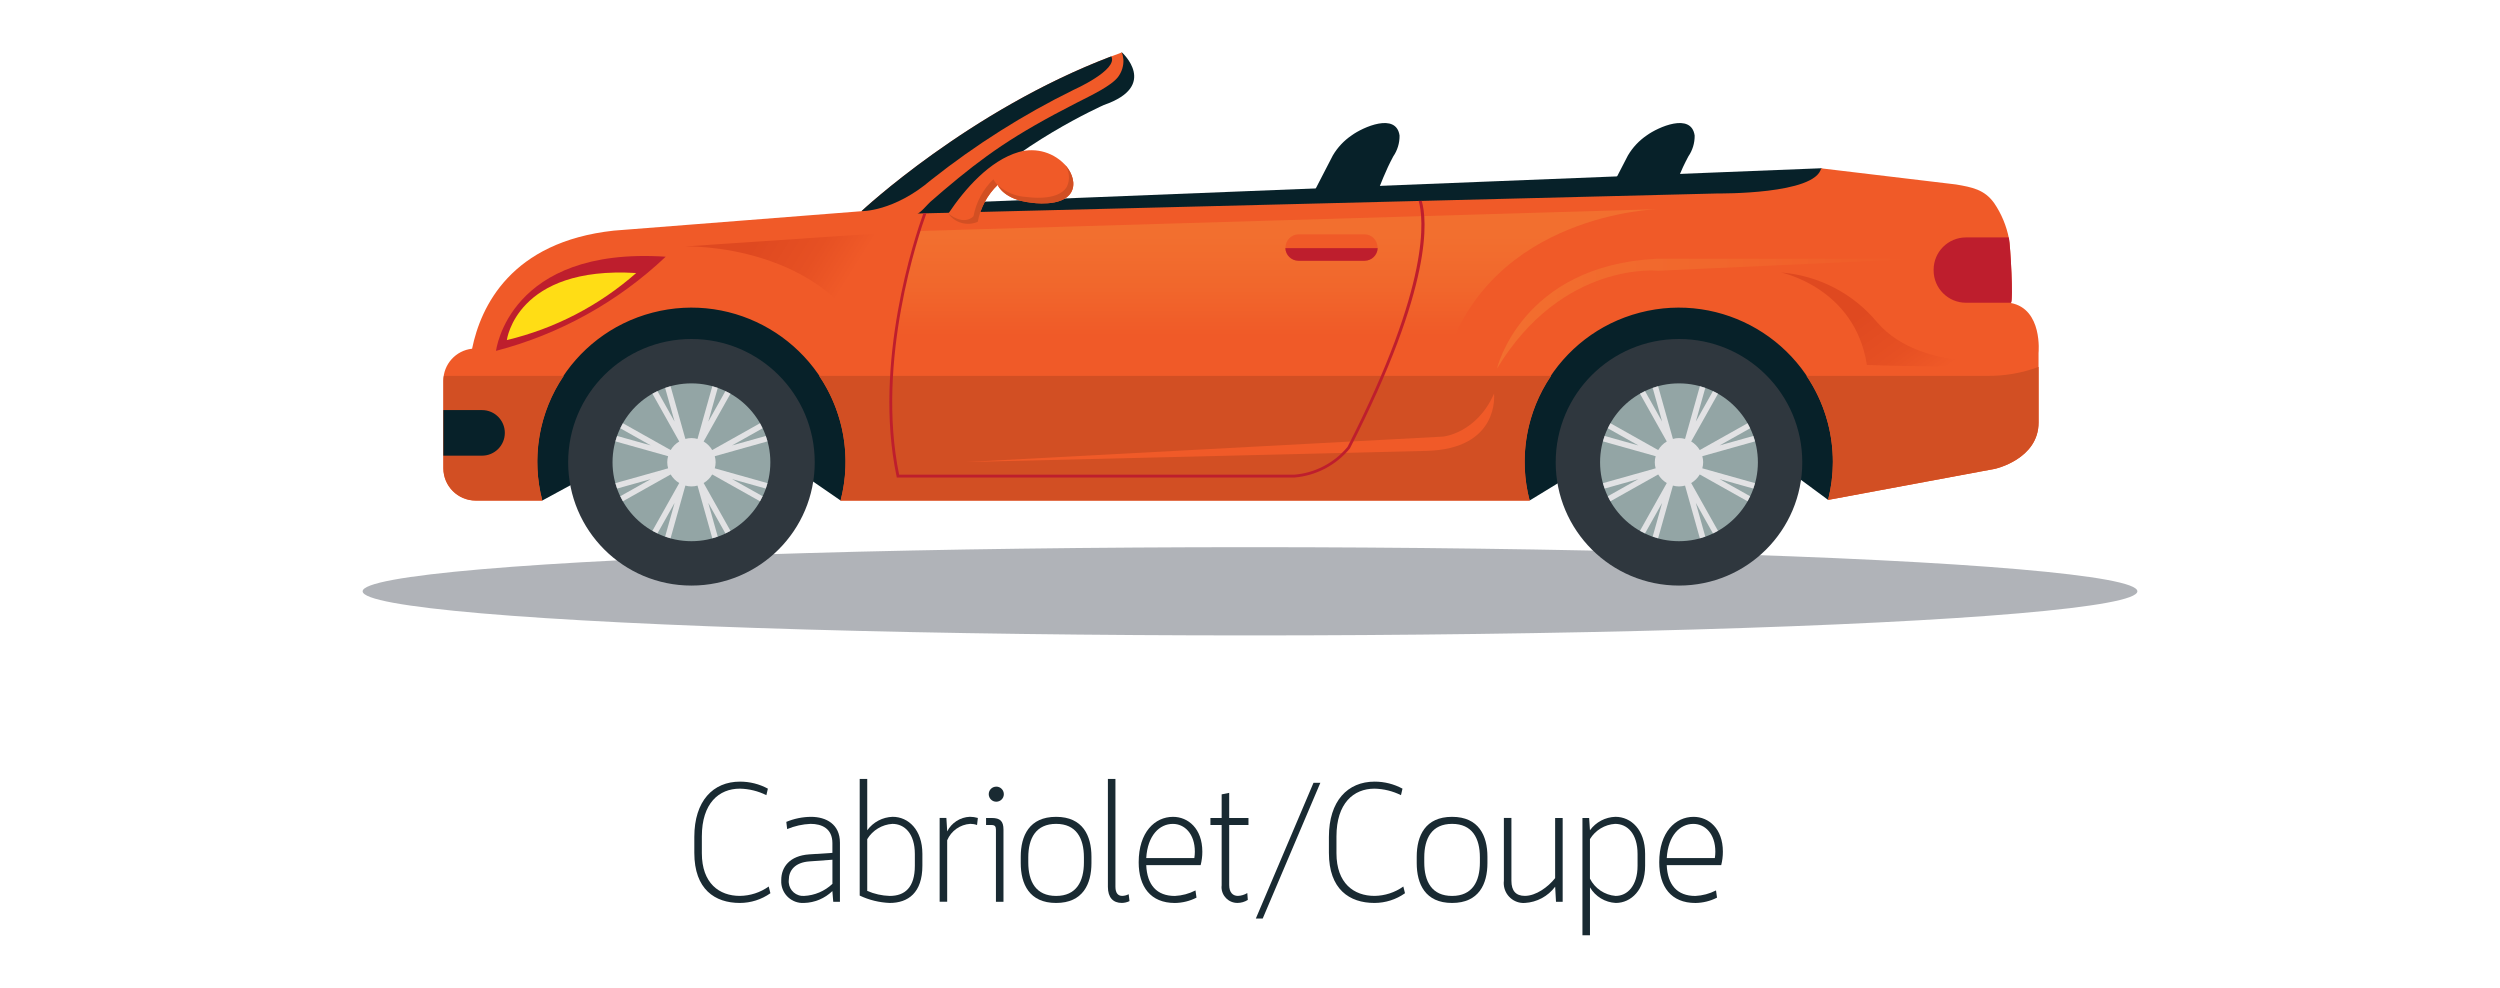 <?xml version="1.0" encoding="UTF-8"?>
<svg id="Layer_1" data-name="Layer 1" xmlns="http://www.w3.org/2000/svg" xmlns:xlink="http://www.w3.org/1999/xlink" viewBox="0 0 981.86 387.92">
  <defs>
    <style>
      .cls-1 {
        fill: url(#linear-gradient);
      }

      .cls-2 {
        fill: #f05a28;
      }

      .cls-3 {
        fill: #ffdd15;
      }

      .cls-4 {
        fill: #e2e2e4;
      }

      .cls-5 {
        fill: #93a5a5;
      }

      .cls-6 {
        fill: #b0b3b8;
      }

      .cls-7 {
        fill: #be1e2d;
      }

      .cls-8 {
        fill: #d24f23;
      }

      .cls-9 {
        fill: #072129;
      }

      .cls-10 {
        fill: #192a32;
      }

      .cls-11 {
        fill: #2f373e;
      }

      .cls-12 {
        fill: url(#linear-gradient-3);
      }

      .cls-13 {
        fill: url(#linear-gradient-4);
      }

      .cls-14 {
        fill: url(#linear-gradient-2);
      }

      .cls-15 {
        fill: url(#radial-gradient);
      }
    </style>
    <linearGradient id="linear-gradient" x1="-4405.66" y1="724.09" x2="-4403.1" y2="724.09" gradientTransform="translate(286602.98 12353.18) scale(64.92 -16.89)" gradientUnits="userSpaceOnUse">
      <stop offset="0" stop-color="#f26f2f"/>
      <stop offset=".5" stop-color="#f1672c"/>
      <stop offset="1" stop-color="#f05a28"/>
    </linearGradient>
    <radialGradient id="radial-gradient" cx="-4080.59" cy="722.2" fx="-4080.59" fy="722.2" r="2.24" gradientTransform="translate(46608.79 8230.76) scale(11.31 -11.3)" gradientUnits="userSpaceOnUse">
      <stop offset="0" stop-color="#f26f2f"/>
      <stop offset=".5" stop-color="#f1672c"/>
      <stop offset="1" stop-color="#f05a28"/>
    </radialGradient>
    <linearGradient id="linear-gradient-2" x1="-4436.86" y1="728.13" x2="-4436.86" y2="726.45" gradientTransform="translate(522116.21 17043.66) scale(117.56 -23.28)" gradientUnits="userSpaceOnUse">
      <stop offset="0" stop-color="#f26f2f"/>
      <stop offset=".5" stop-color="#f1672c"/>
      <stop offset="1" stop-color="#f05a28"/>
    </linearGradient>
    <linearGradient id="linear-gradient-3" x1="-4340.97" y1="726.08" x2="-4339.72" y2="725.62" gradientTransform="translate(141156.37 13898.46) scale(32.45 -19)" gradientUnits="userSpaceOnUse">
      <stop offset="0" stop-color="#df4920"/>
      <stop offset=".58" stop-color="#e65023"/>
      <stop offset="1" stop-color="#f05a28"/>
    </linearGradient>
    <linearGradient id="linear-gradient-4" x1="-4348.73" y1="722.04" x2="-4347.4" y2="721.31" gradientTransform="translate(159579.92 10527.12) scale(36.53 -14.4)" gradientUnits="userSpaceOnUse">
      <stop offset="0" stop-color="#df4920"/>
      <stop offset=".58" stop-color="#e65023"/>
      <stop offset="1" stop-color="#f05a28"/>
    </linearGradient>
  </defs>
  <ellipse id="Ellipse_18" data-name="Ellipse 18" class="cls-6" cx="490.93" cy="232.23" rx="348.51" ry="17.33"/>
  <g id="Group_286" data-name="Group 286">
    <path id="Path_1422" data-name="Path 1422" class="cls-9" d="M440.63,20.58s14.63,13.15-7.08,20.65c0,0-35.53,15.79-55.26,38.29l336.97-13.44,17.16,9.15-383.73,13.36L440.63,20.58Z"/>
    <path id="Path_1423" data-name="Path 1423" class="cls-9" d="M508.93,89.17l14.52-28.1c1.84-3.14,4.36-5.83,7.37-7.88,4.45-3.25,17.55-9.13,18.85,.05,.04,2.93-.83,5.8-2.49,8.21-1.45,2.71-2.76,5.5-3.93,8.34-2.81,6.79-5.34,13.69-8.07,20.5l-.49,1.22-25.76-2.34Z"/>
    <path id="Path_1424" data-name="Path 1424" class="cls-9" d="M624.83,89.17l14.52-28.1c1.85-3.14,4.36-5.83,7.37-7.88,4.45-3.25,17.54-9.13,18.85,.05,.04,2.93-.83,5.8-2.49,8.21-1.45,2.71-2.76,5.5-3.93,8.34-2.81,6.79-5.34,13.69-8.07,20.5l-.49,1.22-25.76-2.34Z"/>
    <path id="Path_1425" data-name="Path 1425" class="cls-9" d="M212.99,196.57l24.55-13.33h73.24l19.36,13.33,31.55-15.12h227.49l11.58,15.12,23.26-14.22h75.03l18.93,13.98,19.48-15.76V110H217.88l-26.28,62.23,21.38,24.34Z"/>
    <path id="Path_1426" data-name="Path 1426" class="cls-2" d="M715.25,66.08c-2.24,10.34-40.23,9.89-40.23,9.89l-314.76,7.89c1.08-.02,4.16-3.73,5.05-4.52,1.76-1.54,3.53-3.07,5.31-4.59,16.06-13.58,27.33-21.65,52.19-34.36,5.78-2.95,13.67-6.65,16.33-10.21,1.46-1.96,2.2-4.36,2.07-6.8-.09-.95-.29-1.88-.6-2.78-58.06,20.84-102.27,62.35-102.27,62.35l-97.23,7.62c-40.44,4.4-52.3,29.78-55.7,46.38-6.4,.7-11.26,6.09-11.29,12.53v34.47c.02,6.98,5.68,12.64,12.66,12.66h26.19c-8.43-32.35,10.97-65.4,43.32-73.83,32.35-8.43,65.4,10.97,73.83,43.32,2.61,10,2.61,20.51,0,30.51h270.62c-8.43-32.35,10.97-65.41,43.31-73.83,32.35-8.43,65.41,10.97,73.83,43.31,2.58,9.92,2.61,20.33,.07,30.26l65.54-12.21s17.14-3.75,17.14-18.21v-27.33s1.72-17.26-10.93-19.61c1.17,.22-.16-22.79-.69-25.25-.97-5.02-2.95-9.78-5.83-14-3.81-5.31-8.64-6.21-15.02-7.3l-52.92-6.33Z"/>
    <path id="Path_1427" data-name="Path 1427" class="cls-7" d="M194.81,137.8s4.88-41.04,66.64-36.98c-18.74,17.74-41.67,30.46-66.64,36.98Z"/>
    <path id="Path_1428" data-name="Path 1428" class="cls-3" d="M199.06,133.56s3.72-29.22,50.8-26.33c-14.53,12.79-31.97,21.83-50.8,26.33Z"/>
    <g id="Group_280" data-name="Group 280">
      <path id="Path_1429" data-name="Path 1429" class="cls-8" d="M186.8,196.57h26.19c-4.39-16.77-1.3-34.63,8.46-48.96h-47.13c-.1,.6-.16,1.22-.17,1.83v34.47c.02,6.98,5.68,12.64,12.66,12.66Z"/>
      <path id="Path_1430" data-name="Path 1430" class="cls-8" d="M719.86,181.56c-.02,4.98-.65,9.94-1.89,14.77l65.54-12.21s17.14-3.75,17.14-18.21v-21.81c-6.51,2.42-13.41,3.62-20.36,3.52h-70.84c6.8,10.01,10.43,21.84,10.42,33.94Z"/>
      <path id="Path_1431" data-name="Path 1431" class="cls-8" d="M600.76,196.57c-4.39-16.77-1.31-34.63,8.46-48.96H321.68c9.76,14.33,12.85,32.18,8.46,48.96h270.62Z"/>
    </g>
    <g id="Group_281" data-name="Group 281">
      <circle id="Ellipse_32" data-name="Ellipse 32" class="cls-11" cx="271.56" cy="181.56" r="48.42"/>
      <circle id="Ellipse_33" data-name="Ellipse 33" class="cls-5" cx="271.56" cy="181.56" r="30.99"/>
      <path id="Path_1432" data-name="Path 1432" class="cls-4" d="M301.42,189.75l-20.7-5.82c.45-1.56,.45-3.21,0-4.76l20.7-5.82c-.2-.72-.42-1.43-.67-2.13l-13.24,3.72,11.99-6.73c-.32-.67-.66-1.34-1.02-1.98l-18.76,10.53c-.82-1.39-1.98-2.55-3.37-3.37l10.53-18.76c-.64-.37-1.31-.7-1.98-1.02l-6.73,11.99,3.72-13.24c-.7-.26-1.41-.47-2.13-.67l-5.82,20.7c-1.56-.45-3.21-.45-4.76,0l-5.82-20.7c-.72,.2-1.43,.42-2.13,.67l3.72,13.24-6.73-11.99c-.67,.32-1.34,.66-1.98,1.02l10.53,18.76c-1.39,.82-2.55,1.98-3.37,3.37l-18.76-10.53c-.37,.64-.7,1.31-1.02,1.98l11.99,6.73-13.24-3.72c-.25,.7-.47,1.41-.67,2.13l20.7,5.82c-.45,1.55-.45,3.21,0,4.76l-20.7,5.82c.2,.72,.42,1.43,.67,2.13l13.24-3.72-11.99,6.73c.32,.68,.65,1.34,1.02,1.98l18.76-10.53c.82,1.39,1.98,2.55,3.37,3.37l-10.53,18.76c.64,.37,1.31,.7,1.98,1.02l6.73-11.99-3.72,13.24c.7,.26,1.41,.47,2.13,.67l5.82-20.7c1.56,.45,3.21,.45,4.76,0l5.82,20.7c.72-.2,1.43-.42,2.13-.67l-3.72-13.24,6.73,11.99c.67-.32,1.34-.65,1.98-1.02l-10.53-18.76c1.39-.82,2.55-1.98,3.37-3.37l18.76,10.53c.37-.64,.7-1.31,1.02-1.98l-11.99-6.73,13.24,3.72c.24-.7,.47-1.41,.66-2.13Z"/>
    </g>
    <g id="Group_282" data-name="Group 282">
      <circle id="Ellipse_34" data-name="Ellipse 34" class="cls-11" cx="659.41" cy="181.56" r="48.42"/>
      <circle id="Ellipse_35" data-name="Ellipse 35" class="cls-5" cx="659.41" cy="181.56" r="30.99"/>
      <path id="Path_1433" data-name="Path 1433" class="cls-4" d="M689.27,189.75l-20.7-5.82c.45-1.56,.45-3.21,0-4.76l20.7-5.82c-.2-.72-.42-1.43-.67-2.13l-13.24,3.72,11.99-6.73c-.32-.67-.66-1.34-1.02-1.98l-18.76,10.53c-.82-1.39-1.98-2.55-3.37-3.37l10.53-18.76c-.64-.37-1.31-.7-1.98-1.02l-6.73,11.99,3.72-13.24c-.7-.25-1.41-.47-2.13-.67l-5.82,20.7c-1.56-.45-3.21-.45-4.76,0l-5.82-20.7c-.72,.2-1.43,.42-2.13,.67l3.72,13.24-6.73-11.99c-.67,.32-1.34,.66-1.98,1.02l10.53,18.76c-1.39,.82-2.55,1.98-3.37,3.37l-18.76-10.53c-.37,.64-.7,1.31-1.02,1.98l11.99,6.73-13.24-3.72c-.25,.7-.47,1.41-.67,2.13l20.7,5.82c-.45,1.55-.45,3.21,0,4.76l-20.7,5.82c.2,.72,.42,1.43,.67,2.13l13.24-3.72-11.99,6.73c.32,.68,.65,1.34,1.02,1.98l18.76-10.53c.82,1.39,1.98,2.55,3.37,3.37l-10.53,18.76c.65,.37,1.31,.7,1.98,1.02l6.73-11.99-3.72,13.24c.7,.26,1.41,.47,2.13,.67l5.82-20.7c1.56,.45,3.21,.45,4.76,0l5.82,20.7c.72-.2,1.43-.42,2.13-.67l-3.72-13.24,6.73,11.99c.67-.32,1.34-.65,1.98-1.02l-10.53-18.76c1.39-.82,2.55-1.98,3.37-3.37l18.76,10.53c.37-.64,.7-1.31,1.02-1.98l-11.99-6.73,13.24,3.72c.25-.7,.47-1.41,.66-2.13Z"/>
    </g>
    <path id="Path_1434" data-name="Path 1434" class="cls-2" d="M379.39,181.46l187.4-9.99s13.12-1.25,19.98-16.86c0,0,2.5,21.86-26.85,22.48l-180.53,4.37Z"/>
    <path id="Path_1435" data-name="Path 1435" class="cls-9" d="M189.32,161.06h-15.18v17.9h15.18c4.94,0,8.95-4.01,8.95-8.95s-4.01-8.95-8.95-8.95Z"/>
    <path id="Path_1436" data-name="Path 1436" class="cls-9" d="M365.77,70.61c17.32-13.72,36.05-25.57,55.88-35.32,0,0,17.62-7.83,14.81-13.16-56.01,21.28-98.12,60.8-98.12,60.8,0,0,12.68,.31,27.42-12.32Z"/>
    <path id="Path_1437" data-name="Path 1437" class="cls-7" d="M789.02,93.73c-.04-.16-.09-.32-.12-.48h-16.82c-6.98,.02-12.64,5.68-12.66,12.66v.33c.02,6.98,5.68,12.64,12.66,12.66h17.7c1.04-.8-.24-22.76-.76-25.17Z"/>
    <path id="Path_1438" data-name="Path 1438" class="cls-1" d="M587.92,144.81s9.45-40.5,62.77-43.2h103.26l-102.59,4.72s-37.8-4.05-63.44,38.47Z"/>
    <g id="Group_284" data-name="Group 284">
      <path id="Path_1439" data-name="Path 1439" class="cls-15" d="M420.66,75.59c1.94-3.32,.42-7.45-1.79-10.21-4.58-5.42-11.91-7.64-18.73-5.68-11.51,3.37-21.21,14.53-27.69,24.19,2.61,3.68,7.44,5.02,11.57,3.22,1.04-5.52,3.77-10.59,7.81-14.49,0,0,2.21,5.76,13.11,6.98,0,0,12.23,1.96,15.71-4.01Z"/>
      <g id="Group_283" data-name="Group 283">
        <path id="Path_1440" data-name="Path 1440" class="cls-8" d="M372.44,83.89c2.61,3.68,7.44,5.02,11.57,3.22,1.03-5.51,3.75-10.57,7.79-14.46-.67-.65-1.23-1.41-1.65-2.25-4.04,3.9-6.77,8.96-7.81,14.49,0,0-3.25,4.06-9.9-1Z"/>
        <path id="Path_1441" data-name="Path 1441" class="cls-8" d="M418.86,65.37c-.18-.22-.39-.4-.58-.61,1.78,2.53,2.05,5.82,.71,8.6-3.48,5.97-15.72,4.01-15.72,4.01-4.23-.19-8.26-1.84-11.4-4.67,.2,.47,2.65,5.72,13.07,6.89,0,0,12.24,1.96,15.72-4.01,1.95-3.32,.41-7.45-1.8-10.21Z"/>
      </g>
    </g>
    <path id="Path_1442" data-name="Path 1442" class="cls-14" d="M360.97,90.73l290.31-8.59s-66.06,1.48-83.54,59.54h-217.13c1.86-17.27,5.33-34.33,10.36-50.95Z"/>
    <path id="Path_1443" data-name="Path 1443" class="cls-12" d="M351.99,91.19l-82.99,5.59s56.33-1.72,74.82,43c.88-16.45,3.62-32.75,8.17-48.59Z"/>
    <path id="Path_1444" data-name="Path 1444" class="cls-13" d="M699.45,107.01s29.1,5.93,33.76,36.32c0,0,50.84,2.07,59.66-2.07,0,0-37.76,5.88-55.5-14.53-9.44-11.45-23.13-18.56-37.92-19.72Z"/>
    <path id="Path_1445" data-name="Path 1445" class="cls-7" d="M529.25,175.5c-5.21,6.31-12.75,10.25-20.91,10.93h-155.21c-9.23-44.78,7.74-94.5,10.71-102.67l-1.2,.03c-3.41,9.49-19.85,58.88-10.52,103.32l.09,.44h156.15c8.52-.71,16.4-4.84,21.82-11.45,32.96-64.39,30.29-89.98,28.2-97.21l-1.2,.03c1.86,6.49,5.08,32.05-27.94,96.58Z"/>
    <g id="Group_285" data-name="Group 285">
      <path id="Path_1446" data-name="Path 1446" class="cls-2" d="M535.95,92.02h-25.99c-2.87,.06-5.15,2.44-5.08,5.31,.06,2.78,2.3,5.02,5.08,5.08h25.99c2.87-.06,5.15-2.44,5.08-5.31-.06-2.78-2.3-5.02-5.08-5.08Z"/>
      <path id="Path_1447" data-name="Path 1447" class="cls-7" d="M504.8,97.44c.11,2.77,2.38,4.96,5.15,4.98h25.99c2.77-.02,5.04-2.21,5.15-4.98h-36.3Z"/>
    </g>
  </g>
  <g id="Group_295" data-name="Group 295">
    <path id="Path_1488" data-name="Path 1488" class="cls-10" d="M302.57,350.81c-3.5,2.48-7.69,3.81-11.98,3.82-9.8,0-17.9-5.33-17.9-19.68v-6.25c0-14.15,7.37-21.72,17.97-21.72,3.81,0,7.57,.94,10.92,2.76l-.59,2.56c-3.23-1.61-6.79-2.49-10.4-2.56-8.23,0-14.94,5.73-14.94,18.76v6.58c0,11.85,6.84,16.78,14.94,16.78,4.06-.05,8.01-1.33,11.32-3.69l.66,2.63Z"/>
    <path id="Path_1489" data-name="Path 1489" class="cls-10" d="M326.92,349.96c-2.99,2.89-6.96,4.56-11.13,4.67-4.66,.28-8.67-3.27-8.96-7.93-.02-.36-.02-.72,0-1.08,0-5.07,3.29-9.54,11-10.07l9.09-.59v-3.82c0-5.79-4.21-7.57-8.56-7.57-3.17,.13-6.28,.83-9.21,2.05l-.33-2.83c3.07-1.28,6.35-1.95,9.68-1.98,5.99,0,11.38,2.9,11.38,10.14v23.23h-2.63l-.34-4.21Zm-9.02-11.65c-5.73,.4-8.1,3.62-8.1,7.24-.36,3.11,1.86,5.93,4.98,6.29,.34,.04,.68,.05,1.02,.03,4.16-.2,8.1-1.88,11.13-4.74v-9.48l-9.02,.66Z"/>
    <path id="Path_1490" data-name="Path 1490" class="cls-10" d="M340.61,326.07c2.34-3.21,6.03-5.15,10-5.27,6.12,0,11.65,5.07,11.65,14.55v4.67c0,10.6-5.6,14.61-12.84,14.61-4.08-.17-8.09-1.15-11.78-2.9v-45.81h2.96v20.14Zm0,23.83c2.79,1.21,5.78,1.88,8.82,1.97,5.99,0,9.87-3.36,9.87-11.85v-4.6c0-8.1-4.08-11.85-8.82-11.85-4.07,.26-7.76,2.5-9.88,5.99v20.33Z"/>
    <path id="Path_1491" data-name="Path 1491" class="cls-10" d="M383.72,324.02c-.85-.31-1.74-.46-2.64-.46-4.01,.26-7.52,2.75-9.08,6.45v24.15h-2.96v-32.91h2.64l.33,5.27c1.7-3.38,5.1-5.57,8.88-5.73,1.07,0,2.14,.16,3.16,.46l-.32,2.76Z"/>
    <path id="Path_1492" data-name="Path 1492" class="cls-10" d="M391.15,325.86c0-1.32-.46-1.84-1.77-1.84h-2.11v-2.76h2.24c3.29,0,4.6,1.25,4.6,4.54v28.37h-2.96v-28.3Zm.13-16.92c1.64,0,2.96,1.32,2.97,2.96s-1.32,2.96-2.96,2.97-2.96-1.32-2.97-2.96h0c0-1.64,1.32-2.96,2.95-2.96h0Z"/>
    <path id="Path_1493" data-name="Path 1493" class="cls-10" d="M400.89,338.97v-2.5c0-8.23,3.36-15.66,13.88-15.66s13.89,7.44,13.89,15.66v2.5c0,8.23-3.36,15.66-13.89,15.66s-13.88-7.45-13.88-15.66Zm24.81-.26v-1.97c0-7.57-3.02-13.17-10.92-13.17s-10.93,5.6-10.93,13.17v1.97c0,7.57,3.03,13.16,10.93,13.16s10.92-5.6,10.92-13.17h0Z"/>
    <path id="Path_1494" data-name="Path 1494" class="cls-10" d="M438.08,348.24c0,2.56,1.05,3.62,2.7,3.62,.87-.03,1.72-.26,2.5-.66l.33,2.7c-.94,.46-1.97,.7-3.02,.72-3.42,0-5.47-2.11-5.47-6.32v-42.39h2.96v42.32Z"/>
    <path id="Path_1495" data-name="Path 1495" class="cls-10" d="M450.18,339.77c.33,7.76,4.09,12.11,11.25,12.11,2.82-.14,5.58-.88,8.09-2.17l.4,2.83c-2.63,1.34-5.54,2.06-8.49,2.1-9.54,0-14.22-6.39-14.22-15.99,0-11.85,6.39-17.84,13.49-17.84,5.92,0,11.51,4.6,11.51,13.69,0,1.78-.22,3.54-.66,5.27h-21.38Zm0-2.76h18.89c.13-.83,.19-1.66,.2-2.5,0-7.18-4.15-10.93-8.62-10.93-5.27-.01-9.94,4.53-10.47,13.42h0Z"/>
    <path id="Path_1496" data-name="Path 1496" class="cls-10" d="M479.8,324.02h-4.41v-2.76h4.41v-9.28l2.96-.59v9.87h7.57v2.76h-7.57v23.56c0,2.96,1.45,4.28,3.42,4.28,1.3-.05,2.57-.44,3.69-1.12l.2,2.7c-1.23,.77-2.64,1.18-4.09,1.18-3.43,0-6.22-2.77-6.23-6.2,0-.26,.01-.52,.05-.78v-23.63Z"/>
    <path id="Path_1497" data-name="Path 1497" class="cls-10" d="M518.56,307.44l-22.64,53.31h-2.7l22.65-53.31h2.7Z"/>
    <path id="Path_1498" data-name="Path 1498" class="cls-10" d="M551.8,350.81c-3.5,2.48-7.69,3.81-11.98,3.82-9.81,0-17.9-5.33-17.9-19.68v-6.25c0-14.15,7.37-21.72,17.97-21.72,3.82,0,7.57,.94,10.93,2.76l-.59,2.56c-3.24-1.61-6.79-2.48-10.4-2.56-8.22,0-14.94,5.73-14.94,18.76v6.58c0,11.85,6.85,16.78,14.94,16.78,4.06-.05,8.01-1.33,11.32-3.69l.65,2.63Z"/>
    <path id="Path_1499" data-name="Path 1499" class="cls-10" d="M556.41,338.97v-2.5c0-8.23,3.36-15.66,13.88-15.66s13.89,7.44,13.89,15.66v2.5c0,8.23-3.36,15.66-13.89,15.66s-13.88-7.45-13.88-15.66Zm24.81-.26v-1.97c0-7.57-3.02-13.17-10.92-13.17s-10.93,5.6-10.93,13.17v1.97c0,7.57,3.03,13.16,10.93,13.16s10.92-5.6,10.92-13.17h0Z"/>
    <path id="Path_1500" data-name="Path 1500" class="cls-10" d="M610.77,321.26h2.96v32.91h-2.62l-.33-5.93c-2.83,3.78-7.19,6.12-11.91,6.39-4.3,.27-8-3.01-8.27-7.31-.03-.46-.02-.93,.04-1.39v-24.68h2.96v24.68c0,3.95,1.79,5.92,5.26,5.92,4.41,0,9.15-3.49,11.91-6.97v-23.63Z"/>
    <path id="Path_1501" data-name="Path 1501" class="cls-10" d="M624.45,326.07c2.34-3.21,6.04-5.15,10.01-5.27,6.12,0,11.65,5.07,11.65,14.55v4.67c0,9.48-5.53,14.61-11.52,14.61-4.19-.21-8-2.51-10.14-6.12v18.82h-2.96v-46.07h2.63l.32,4.81Zm0,19.02c1.95,3.86,5.76,6.43,10.07,6.78,4.6,0,8.62-3.95,8.62-11.85v-4.6c0-8.1-4.08-11.85-8.82-11.85-4.07,.26-7.76,2.5-9.88,5.99v15.53Z"/>
    <path id="Path_1502" data-name="Path 1502" class="cls-10" d="M654.6,339.77c.33,7.76,4.08,12.11,11.25,12.11,2.82-.14,5.58-.88,8.1-2.17l.4,2.83c-2.63,1.34-5.54,2.06-8.49,2.1-9.55,0-14.21-6.39-14.21-15.99,0-11.85,6.39-17.84,13.49-17.84,5.93,0,11.51,4.6,11.51,13.69,0,1.78-.22,3.54-.65,5.27h-21.38Zm0-2.76h18.89c.13-.83,.2-1.66,.2-2.5,0-7.18-4.15-10.93-8.62-10.93-5.26-.01-9.94,4.53-10.46,13.42h0Z"/>
  </g>
</svg>